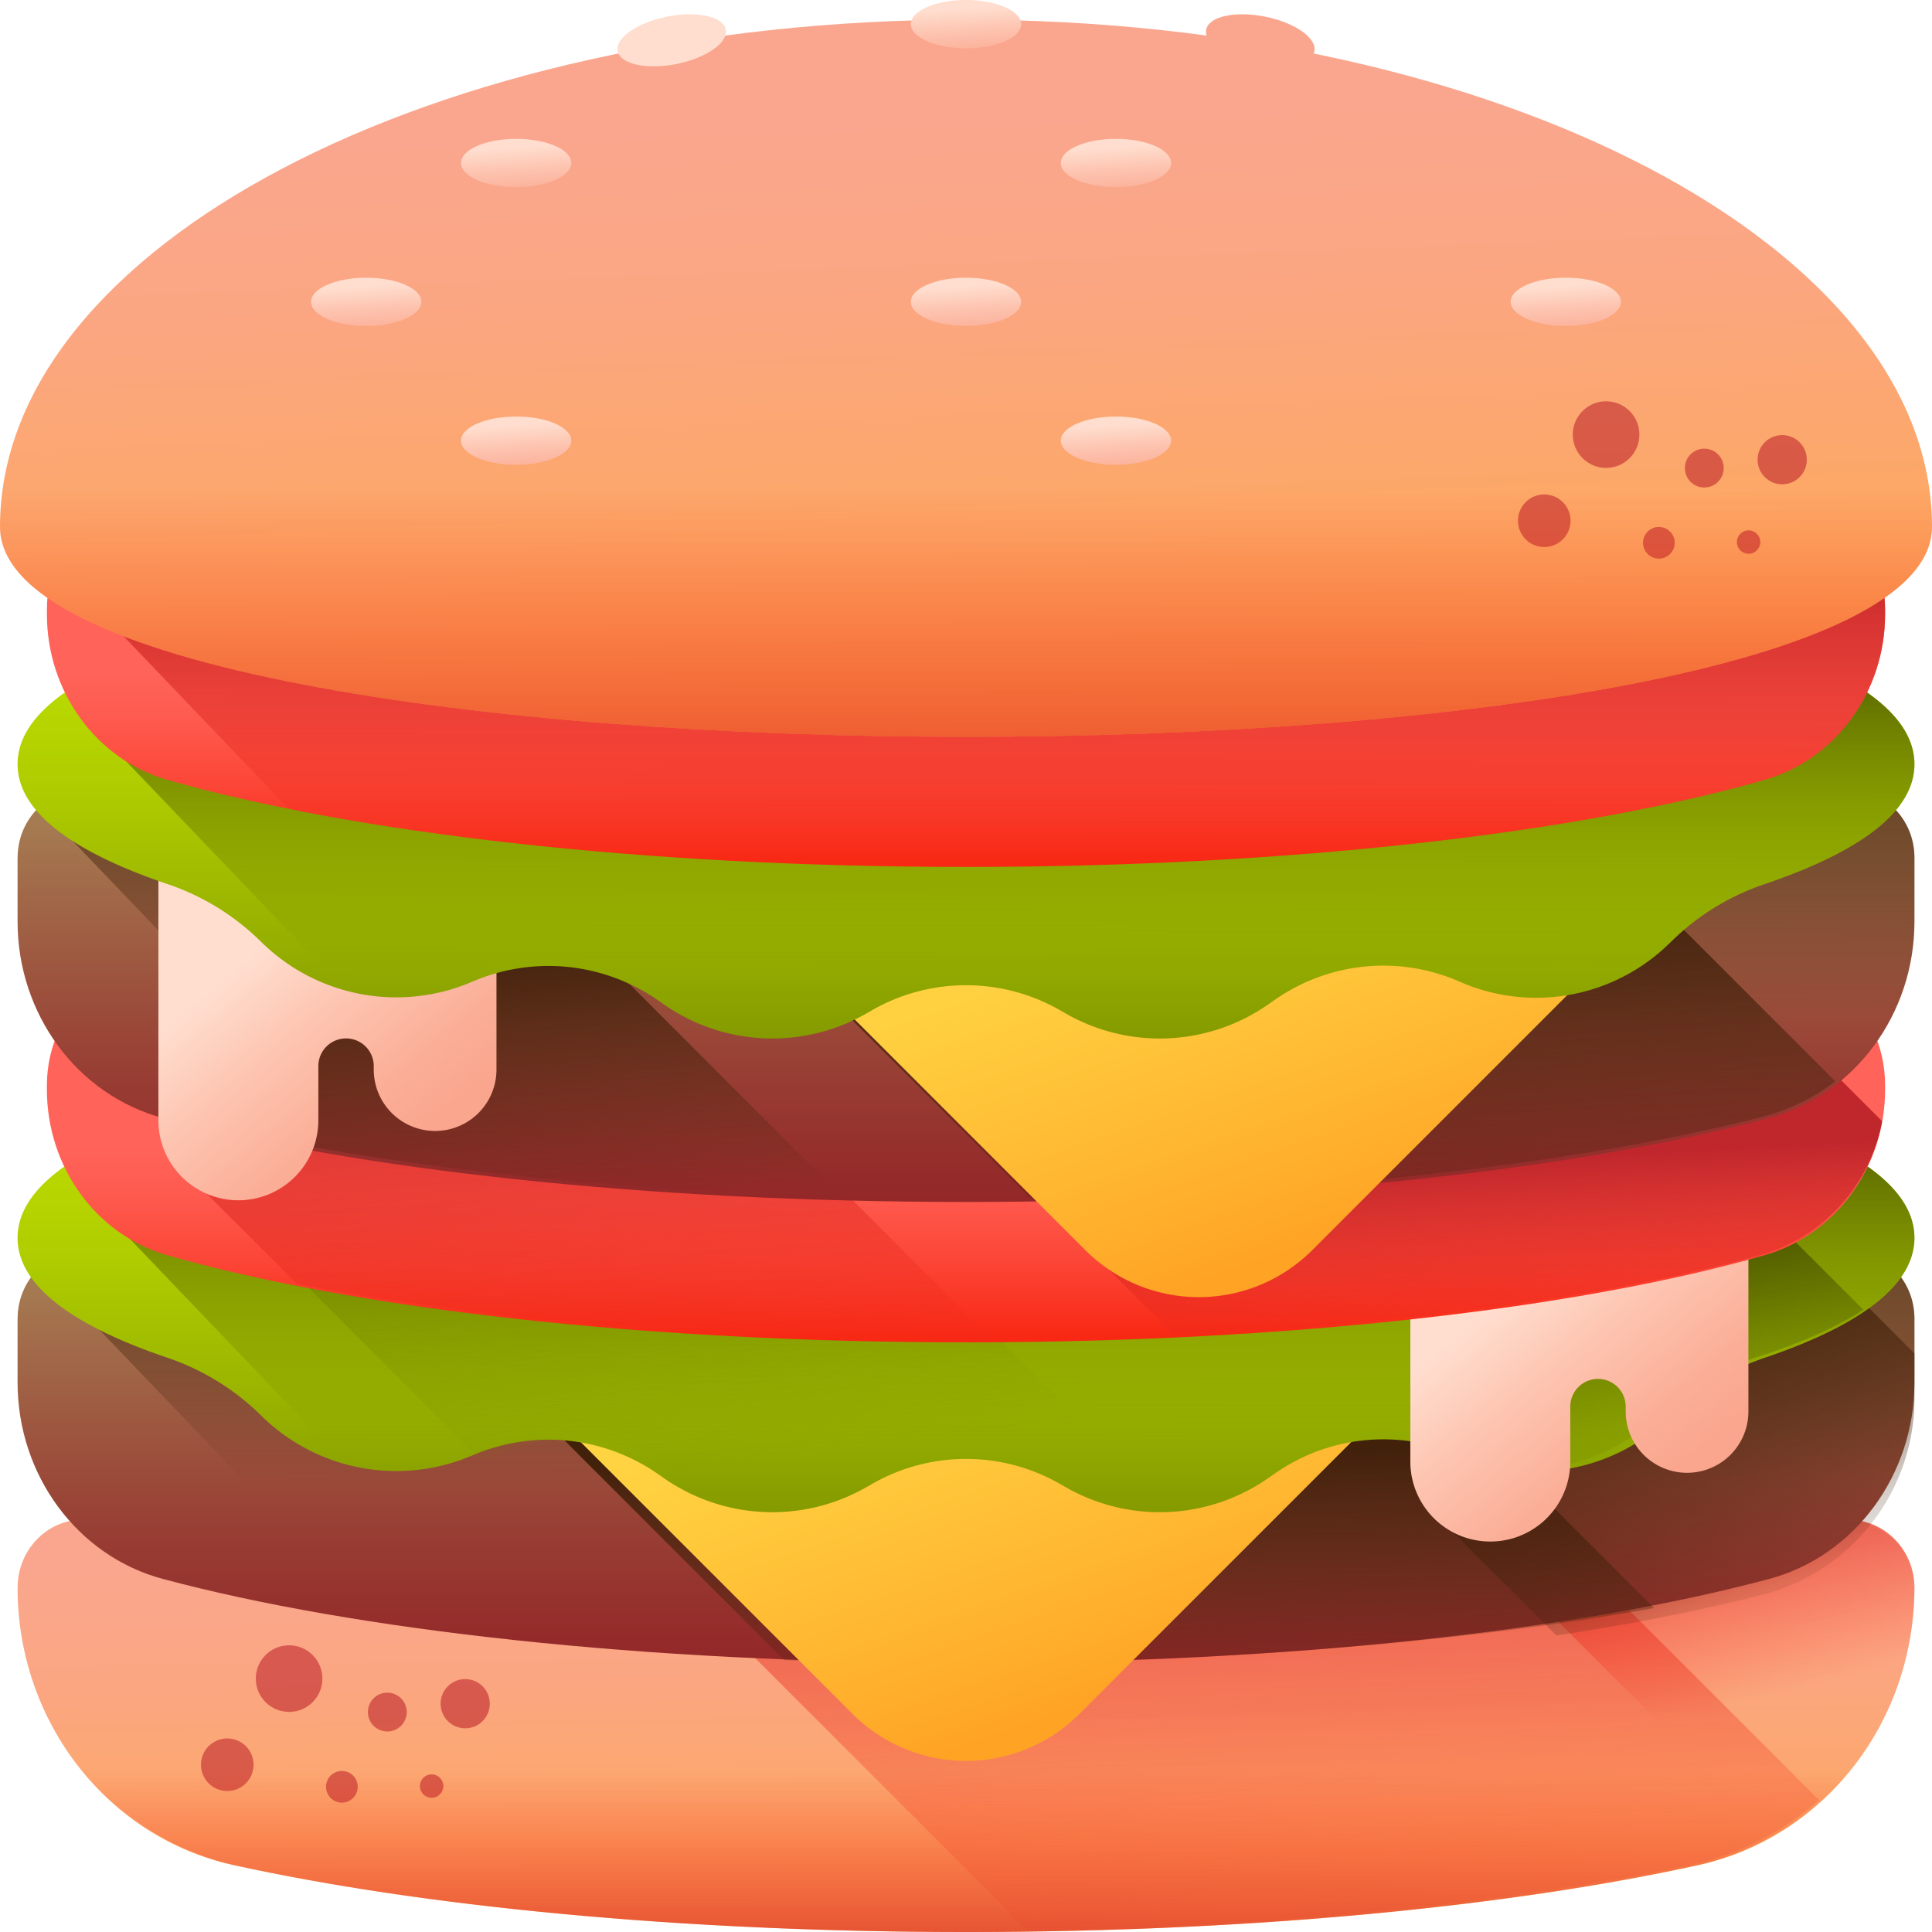 <svg id="burger" xmlns="http://www.w3.org/2000/svg" xmlns:xlink="http://www.w3.org/1999/xlink" width="360" height="360" viewBox="0 0 360 360">
  <defs>
    <linearGradient id="linear-gradient" x1="0.496" y1="0.116" x2="0.563" y2="1.389" gradientUnits="objectBoundingBox">
      <stop offset="0" stop-color="#faa68e"/>
      <stop offset="0.206" stop-color="#fba682"/>
      <stop offset="0.581" stop-color="#fda861"/>
      <stop offset="1" stop-color="#ffa936"/>
    </linearGradient>
    <linearGradient id="linear-gradient-2" x1="0.587" y1="1.089" x2="0.342" y2="-0.904" gradientUnits="objectBoundingBox">
      <stop offset="0" stop-color="#f82814" stop-opacity="0"/>
      <stop offset="0.245" stop-color="#f12817" stop-opacity="0.243"/>
      <stop offset="0.605" stop-color="#dd2820" stop-opacity="0.604"/>
      <stop offset="1" stop-color="#c0272d"/>
    </linearGradient>
    <linearGradient id="linear-gradient-3" x1="0.615" y1="0.563" x2="0.364" y2="-0.243" xlink:href="#linear-gradient-2"/>
    <linearGradient id="linear-gradient-4" x1="7.904" y1="-61.605" x2="9.288" y2="-59.685" xlink:href="#linear-gradient-2"/>
    <linearGradient id="linear-gradient-5" x1="12.256" y1="-81.333" x2="13.64" y2="-79.413" xlink:href="#linear-gradient-2"/>
    <linearGradient id="linear-gradient-6" x1="13.031" y1="-136.027" x2="14.416" y2="-134.108" xlink:href="#linear-gradient-2"/>
    <linearGradient id="linear-gradient-7" x1="-28.647" y1="-71.836" x2="-27.263" y2="-69.916" xlink:href="#linear-gradient-2"/>
    <linearGradient id="linear-gradient-8" x1="-33.217" y1="-92.888" x2="-31.832" y2="-90.969" xlink:href="#linear-gradient-2"/>
    <linearGradient id="linear-gradient-9" x1="-60.66" y1="-157.617" x2="-59.275" y2="-155.697" xlink:href="#linear-gradient-2"/>
    <linearGradient id="linear-gradient-10" x1="0.5" y1="0.31" x2="0.5" y2="1.368" xlink:href="#linear-gradient-2"/>
    <linearGradient id="linear-gradient-11" x1="0.5" y1="0.096" x2="0.5" y2="1.143" gradientUnits="objectBoundingBox">
      <stop offset="0" stop-color="#a57c52"/>
      <stop offset="0.134" stop-color="#a26c4a"/>
      <stop offset="0.516" stop-color="#994336"/>
      <stop offset="0.817" stop-color="#942a2a"/>
      <stop offset="1" stop-color="#922125"/>
    </linearGradient>
    <linearGradient id="linear-gradient-12" x1="0.505" y1="0.575" x2="0.496" y2="-0.283" gradientUnits="objectBoundingBox">
      <stop offset="0" stop-color="#42210b" stop-opacity="0"/>
      <stop offset="1" stop-color="#42210b"/>
    </linearGradient>
    <linearGradient id="linear-gradient-13" x1="0.807" y1="0.937" x2="0.325" y2="0.111" xlink:href="#linear-gradient-12"/>
    <linearGradient id="linear-gradient-14" x1="0.546" y1="1.139" x2="0.493" y2="0.366" xlink:href="#linear-gradient-12"/>
    <linearGradient id="linear-gradient-15" x1="0.419" y1="0.088" x2="0.825" y2="0.781" gradientUnits="objectBoundingBox">
      <stop offset="0" stop-color="#ffd945"/>
      <stop offset="0.304" stop-color="#ffcd3e"/>
      <stop offset="0.856" stop-color="#ffad2b"/>
      <stop offset="1" stop-color="#ffa325"/>
    </linearGradient>
    <linearGradient id="linear-gradient-16" x1="0.5" y1="0.355" x2="0.5" y2="1.112" gradientUnits="objectBoundingBox">
      <stop offset="0" stop-color="#bada00"/>
      <stop offset="0.227" stop-color="#b0ce00"/>
      <stop offset="0.638" stop-color="#95ae00"/>
      <stop offset="1" stop-color="#798c00"/>
    </linearGradient>
    <linearGradient id="linear-gradient-17" x1="0.499" y1="0.861" x2="0.501" y2="0.155" gradientUnits="objectBoundingBox">
      <stop offset="0" stop-color="#798c00" stop-opacity="0"/>
      <stop offset="0.654" stop-color="#556100" stop-opacity="0.655"/>
      <stop offset="1" stop-color="#464f00"/>
    </linearGradient>
    <linearGradient id="linear-gradient-18" x1="0.577" y1="0.89" x2="0.236" y2="-0.42" xlink:href="#linear-gradient-17"/>
    <linearGradient id="linear-gradient-19" x1="0.635" y1="1.058" x2="0.345" y2="0.204" xlink:href="#linear-gradient-17"/>
    <linearGradient id="linear-gradient-20" x1="0.351" y1="0.239" x2="0.791" y2="0.788" gradientUnits="objectBoundingBox">
      <stop offset="0" stop-color="#ffdecf"/>
      <stop offset="0.379" stop-color="#fdc4b0"/>
      <stop offset="0.766" stop-color="#fbae97"/>
      <stop offset="1" stop-color="#faa68e"/>
    </linearGradient>
    <linearGradient id="linear-gradient-21" x1="0.5" y1="0.511" x2="0.5" y2="0.986" gradientUnits="objectBoundingBox">
      <stop offset="0" stop-color="#ff6359"/>
      <stop offset="0.224" stop-color="#fe5b50"/>
      <stop offset="0.595" stop-color="#fc4637"/>
      <stop offset="1" stop-color="#f82814"/>
    </linearGradient>
    <linearGradient id="linear-gradient-22" x1="0.563" y1="1.18" x2="0.414" y2="0.088" gradientUnits="objectBoundingBox">
      <stop offset="0" stop-color="#f82814" stop-opacity="0"/>
      <stop offset="1" stop-color="#c0272d"/>
    </linearGradient>
    <linearGradient id="linear-gradient-23" x1="0.607" y1="1.091" x2="0.531" y2="0.537" xlink:href="#linear-gradient-22"/>
    <linearGradient id="linear-gradient-26" x1="0.637" y1="1.203" x2="0.452" y2="0.172" xlink:href="#linear-gradient-12"/>
    <linearGradient id="linear-gradient-28" x1="0.528" y1="1.044" x2="0.399" y2="0.284" xlink:href="#linear-gradient-12"/>
    <linearGradient id="linear-gradient-33" x1="0.499" y1="1.011" x2="0.5" y2="0.22" xlink:href="#linear-gradient-22"/>
    <linearGradient id="linear-gradient-34" x1="0.448" y1="0.135" x2="0.541" y2="1.126" xlink:href="#linear-gradient"/>
    <linearGradient id="linear-gradient-35" x1="-33.006" y1="-20.629" x2="-31.622" y2="-18.709" xlink:href="#linear-gradient-2"/>
    <linearGradient id="linear-gradient-36" x1="-39.559" y1="-29.434" x2="-38.175" y2="-27.515" xlink:href="#linear-gradient-2"/>
    <linearGradient id="linear-gradient-37" x1="-72.919" y1="-49.939" x2="-71.534" y2="-48.02" xlink:href="#linear-gradient-2"/>
    <linearGradient id="linear-gradient-38" x1="-53.805" y1="-5.822" x2="-52.421" y2="-3.902" xlink:href="#linear-gradient-2"/>
    <linearGradient id="linear-gradient-39" x1="-65.088" y1="-9.26" x2="-63.703" y2="-7.34" xlink:href="#linear-gradient-2"/>
    <linearGradient id="linear-gradient-40" x1="-113.513" y1="-18.931" x2="-112.128" y2="-17.012" xlink:href="#linear-gradient-2"/>
    <linearGradient id="linear-gradient-41" x1="0.5" y1="0.259" x2="0.5" y2="1.259" gradientUnits="objectBoundingBox">
      <stop offset="0" stop-color="#f82814" stop-opacity="0"/>
      <stop offset="0.25" stop-color="#f32816" stop-opacity="0.251"/>
      <stop offset="0.542" stop-color="#e5281d" stop-opacity="0.541"/>
      <stop offset="0.855" stop-color="#ce2727" stop-opacity="0.855"/>
      <stop offset="1" stop-color="#c0272d"/>
    </linearGradient>
    <linearGradient id="linear-gradient-42" x1="0.452" y1="0.18" x2="0.634" y2="1.388" xlink:href="#linear-gradient-20"/>
    <linearGradient id="linear-gradient-46" x1="0.452" y1="0.18" x2="0.634" y2="1.388" xlink:href="#linear-gradient-20"/>
    <linearGradient id="linear-gradient-56" x1="3.311" y1="-16.738" x2="3.496" y2="-15.617" xlink:href="#linear-gradient-20"/>
    <linearGradient id="linear-gradient-57" x1="-63.67" y1="13.431" x2="-63.485" y2="14.552" xlink:href="#linear-gradient-20"/>
  </defs>
  <g id="Group_4" data-name="Group 4" transform="translate(3.273 283.158)">
    <path id="Path_1" data-name="Path 1" d="M4.446,418.333c0,25,16.789,46.542,40.224,51.68,35.159,7.708,83.343,12.462,136.5,12.462s101.344-4.754,136.5-12.462c23.434-5.138,40.224-26.684,40.224-51.679,0-8.534-7.921-14.667-15.722-12.116-35.089,11.473-94.1,19.007-161,19.007s-125.916-7.533-161-19.007c-7.8-2.551-15.722,3.583-15.722,12.116Z" transform="translate(-4.446 -405.633)" fill="url(#linear-gradient)"/>
    <path id="Path_2" data-name="Path 2" d="M202.666,428.175,260.5,486.01c47.8-.963,90.79-5.463,123.183-12.266a52.746,52.746,0,0,0,24.179-12.151l-41.81-41.81c-34.462,5.746-77.778,9.172-124.857,9.172-13.175,0-26.055-.268-38.531-.78Z" transform="translate(-72.219 -409.365)" fill="url(#linear-gradient-2)"/>
    <path id="Path_3" data-name="Path 3" d="M463.024,406.217c-15.019,4.7-34.241,8.745-56.5,11.877l46.159,46.159a52.8,52.8,0,0,0,26.756-45.921A12.665,12.665,0,0,0,463.024,406.217Z" transform="translate(-125.982 -405.633)" fill="url(#linear-gradient-3)"/>
    <g id="Group_3" data-name="Group 3" transform="translate(34.174 23.419)" opacity="0.6">
      <g id="Group_1" data-name="Group 1">
        <circle id="Ellipse_1" data-name="Ellipse 1" cx="6.206" cy="6.206" r="6.206" transform="translate(10.217)" fill="url(#linear-gradient-4)"/>
        <circle id="Ellipse_2" data-name="Ellipse 2" cx="4.9" cy="4.9" r="4.9" transform="translate(0 17.355)" fill="url(#linear-gradient-5)"/>
        <circle id="Ellipse_3" data-name="Ellipse 3" cx="2.954" cy="2.954" r="2.954" transform="translate(23.302 23.412)" fill="url(#linear-gradient-6)"/>
      </g>
      <g id="Group_2" data-name="Group 2" transform="translate(31.103 6.297)">
        <circle id="Ellipse_4" data-name="Ellipse 4" cx="4.586" cy="4.586" r="4.586" transform="translate(13.549)" fill="url(#linear-gradient-7)"/>
        <circle id="Ellipse_5" data-name="Ellipse 5" cx="3.62" cy="3.62" r="3.62" transform="translate(0 2.526)" fill="url(#linear-gradient-8)"/>
        <circle id="Ellipse_6" data-name="Ellipse 6" cx="2.183" cy="2.183" r="2.183" transform="translate(9.694 17.751)" fill="url(#linear-gradient-9)"/>
      </g>
    </g>
    <path id="Path_4" data-name="Path 4" d="M10.175,450.946a51.152,51.152,0,0,0,36.146,31.017c35.122,7.708,83.257,12.462,136.363,12.462s101.24-4.754,136.363-12.462a51.15,51.15,0,0,0,36.146-31.017Z" transform="translate(-5.957 -417.584)" fill="url(#linear-gradient-10)"/>
  </g>
  <path id="Path_5" data-name="Path 5" d="M4.446,350.231v11.9c0,17.213,11.113,32.333,27.087,36.6,35.749,9.559,89.511,15.641,149.639,15.641s113.89-6.082,149.639-15.641c15.975-4.272,27.087-19.391,27.087-36.6v-11.9c0-8.534-7.921-14.667-15.722-12.116-35.089,11.474-94.1,19.007-161,19.007s-125.916-7.533-161-19.007c-7.8-2.551-15.722,3.583-15.722,12.116Z" transform="translate(-1.173 -104.514)" fill="url(#linear-gradient-11)"/>
  <path id="Path_6" data-name="Path 6" d="M343.7,338.115c-35.071,11.474-94.047,19.007-160.923,19.007S56.923,349.589,21.852,338.115a11.634,11.634,0,0,0-11.671,2.673l63.277,66.084c31.169,4.733,68.791,7.5,109.316,7.5,60.1,0,113.833-6.082,149.563-15.641,15.966-4.272,27.074-19.391,27.074-36.6v-11.9C359.412,341.7,351.495,335.564,343.7,338.115Z" transform="translate(-2.685 -104.514)" fill="url(#linear-gradient-12)"/>
  <path id="Path_7" data-name="Path 7" d="M471.907,362.282v-8.36l-15.8-15.8c-.2.053-.406.087-.608.151-19.565,6.129-46.257,11.132-77.521,14.465v20.452a14.866,14.866,0,0,0,5.333,11.417L405.2,406.492c14.288-2.175,27.218-4.731,38.437-7.606a37.742,37.742,0,0,0,28.275-36.6Z" transform="translate(-115.18 -101.734)" fill="url(#linear-gradient-13)"/>
  <path id="Path_8" data-name="Path 8" d="M306.191,359.344c-24.648,2.271-51.812,3.531-80.357,3.531-28.412,0-55.458-1.247-80.015-3.5a11.022,11.022,0,0,0,1.833,13.208l47.03,47.03q15.237.5,31.153.512c49.874,0,95.539-3.843,130.921-10.217Z" transform="translate(-48.552 -110.267)" fill="url(#linear-gradient-14)"/>
  <path id="Path_9" data-name="Path 9" d="M299.4,348.432a253.714,253.714,0,0,0-147.141,0,11.056,11.056,0,0,0-4.612,18.4l57.05,57.049a29.887,29.887,0,0,0,42.266,0l57.049-57.049a11.056,11.056,0,0,0-4.612-18.4Z" transform="translate(-45.833 -104.514)" fill="url(#linear-gradient-15)"/>
  <path id="Path_10" data-name="Path 10" d="M357.9,314.2c0-52.184-353.453-52.184-353.453,0,0,9,10.513,16.442,27.906,22.337a45.356,45.356,0,0,1,17.019,10.33l.523.505a35.827,35.827,0,0,0,39.281,7.365l.01,0a35.751,35.751,0,0,1,34.681,3.53l.978.678a35.285,35.285,0,0,0,37.835,1.674l.911-.522a35.241,35.241,0,0,1,35.178,0l.918.525a35.288,35.288,0,0,0,37.837-1.679l1.186-.822a35.28,35.28,0,0,1,34.467-3.379,35.43,35.43,0,0,0,39.092-7.181l.71-.686a45.341,45.341,0,0,1,17.017-10.33c17.393-5.894,27.905-13.339,27.905-22.336Z" transform="translate(-1.173 -83.544)" fill="url(#linear-gradient-16)"/>
  <path id="Path_11" data-name="Path 11" d="M361.292,314.194c0,9-10.505,16.434-27.878,22.328a45.4,45.4,0,0,0-17,10.337l-.71.686a35.662,35.662,0,0,1-24.842,10.18,35.029,35.029,0,0,1-14.2-3,35.23,35.23,0,0,0-34.432,3.386l-1.184.821a35.221,35.221,0,0,1-37.791,1.676l-.915-.529a35.175,35.175,0,0,0-35.143.011l-.9.518a35.2,35.2,0,0,1-37.791-1.676l-.979-.675a35.666,35.666,0,0,0-34.637-3.532h-.011a35.433,35.433,0,0,1-24.089,1.5L23.36,308.739a31.555,31.555,0,0,1-6.049-8.076c20.321-14.049,72.288-22.317,129.852-24.8,24.724-1.068,50.492-1.068,75.215,0,74.1,3.195,138.914,15.973,138.914,38.334Z" transform="translate(-4.566 -83.544)" fill="url(#linear-gradient-17)"/>
  <path id="Path_12" data-name="Path 12" d="M140.6,277.456C100.142,280,63.81,285.294,40.55,293.342a14.9,14.9,0,0,0,5.615,8.817l54.029,54.029c.743-.255,1.484-.521,2.215-.823l.01,0a38.706,38.706,0,0,1,36.2,3.53l1.02.678a38.192,38.192,0,0,0,39.494,1.674l.951-.522a38.19,38.19,0,0,1,36.72,0l.959.526a38.122,38.122,0,0,0,10.485,3.864Z" transform="translate(-10.694 -84.204)" fill="url(#linear-gradient-18)"/>
  <path id="Path_13" data-name="Path 13" d="M440.971,317.567h-63v46.551a38.227,38.227,0,0,1,5.493,1.822,38.2,38.2,0,0,0,40.806-7.181l.741-.686a47.747,47.747,0,0,1,17.763-10.33c8.061-2.617,14.7-5.54,19.6-8.77Z" transform="translate(-115.18 -94.931)" fill="url(#linear-gradient-19)"/>
  <path id="Path_14" data-name="Path 14" d="M377.975,317.567v50.2a14.9,14.9,0,0,0,29.805,0V357.6a5.163,5.163,0,1,1,10.325,0v.828a11.433,11.433,0,0,0,22.866,0V317.567Z" transform="translate(-115.18 -95.426)" fill="url(#linear-gradient-20)"/>
  <path id="Path_15" data-name="Path 15" d="M11.871,279.387v.826c0,14.392,9.171,27.056,22.453,30.852,34.568,9.878,88.369,16.228,148.807,16.228s114.239-6.35,148.807-16.228c13.281-3.8,22.453-16.459,22.453-30.852v-.823c0-15.1-13.575-26.157-27.586-22.484-34.632,9.077-86.137,14.833-143.673,14.833S74.089,265.983,39.457,256.907c-14.012-3.673-27.586,7.382-27.586,22.48Z" transform="translate(-3.131 -77.17)" fill="url(#linear-gradient-21)"/>
  <path id="Path_16" data-name="Path 16" d="M138.383,269.754c-35.488-2.419-66.618-6.925-90.237-12.848a23.22,23.22,0,0,0-8.06-.586v28.332a14.864,14.864,0,0,0,5.956,11.9l19.816,19.816c34.473,6.681,80.022,10.789,130.056,10.917Z" transform="translate(-10.572 -77.17)" fill="url(#linear-gradient-22)"/>
  <path id="Path_17" data-name="Path 17" d="M401.706,257.4c-36.19,8.975-89.711,14.659-149.462,14.659q-3.868,0-7.694-.035l54.4,54.4c43.809-2.274,81.907-7.674,108.835-15.036A31.909,31.909,0,0,0,430.7,286.387Z" transform="translate(-79.992 -77.466)" fill="url(#linear-gradient-23)"/>
  <path id="Path_18" data-name="Path 18" d="M4.446,223.463v11.9c0,17.213,11.113,32.333,27.087,36.6,35.749,9.559,89.511,15.641,149.639,15.641s113.89-6.082,149.639-15.641c15.975-4.272,27.087-19.391,27.087-36.6v-11.9c0-8.534-7.921-14.667-15.722-12.116-35.089,11.474-94.1,19.007-161,19.007s-125.916-7.533-161-19.007c-7.8-2.551-15.722,3.583-15.722,12.116Z" transform="translate(-1.173 -63.637)" fill="url(#linear-gradient-11)"/>
  <path id="Path_19" data-name="Path 19" d="M343.7,211.347c-35.071,11.474-94.047,19.007-160.923,19.007S56.923,222.821,21.852,211.347a11.635,11.635,0,0,0-11.671,2.673L73.458,280.1c31.17,4.733,68.792,7.5,109.317,7.5,60.1,0,113.833-6.082,149.563-15.641,15.967-4.272,27.074-19.391,27.074-36.6v-11.9C359.412,214.93,351.495,208.8,343.7,211.347Z" transform="translate(-2.685 -63.637)" fill="url(#linear-gradient-12)"/>
  <path id="Path_20" data-name="Path 20" d="M413.773,269.061l-44.28-44.28c-34.557,5.8-78.1,9.27-125.449,9.27q-15.458,0-30.317-.484a10.928,10.928,0,0,0,2.966,10.194l47.03,47.03c1.933.064,3.884.116,5.835.168,52.345-1.4,98.509-7.055,130.686-15.3a37.306,37.306,0,0,0,13.53-6.6Z" transform="translate(-71.792 -67.573)" fill="url(#linear-gradient-26)"/>
  <path id="Path_21" data-name="Path 21" d="M368.442,221.664a253.714,253.714,0,0,0-147.141,0,11.056,11.056,0,0,0-4.612,18.4l57.05,57.049a29.887,29.887,0,0,0,42.266,0l57.05-57.049a11.056,11.056,0,0,0-4.612-18.4Z" transform="translate(-71.493 -64.161)" fill="url(#linear-gradient-15)"/>
  <path id="Path_22" data-name="Path 22" d="M42.121,276.157c31.132,7.975,75.357,13.527,125.6,15.149l-61.466-61.466c-8.6-.936-16.844-2-24.681-3.176H40.087v48.9c.67.213,1.346.415,2.034.59Z" transform="translate(-10.572 -68.098)" fill="url(#linear-gradient-28)"/>
  <path id="Path_23" data-name="Path 23" d="M40.087,226.665v50.2a14.9,14.9,0,0,0,29.805,0v-10.17a5.163,5.163,0,0,1,10.325,0v.828a11.433,11.433,0,0,0,22.865,0V226.665Z" transform="translate(-10.572 -68.111)" fill="url(#linear-gradient-20)"/>
  <path id="Path_24" data-name="Path 24" d="M357.9,187.428c0-52.184-353.453-52.184-353.453,0,0,9,10.513,16.442,27.906,22.337a45.355,45.355,0,0,1,17.019,10.33l.523.505a35.827,35.827,0,0,0,39.281,7.365l.01,0a35.751,35.751,0,0,1,34.681,3.53l.978.678a35.285,35.285,0,0,0,37.835,1.674l.911-.522a35.241,35.241,0,0,1,35.178,0l.918.525a35.288,35.288,0,0,0,37.837-1.679l1.186-.822a35.28,35.28,0,0,1,34.467-3.379,35.429,35.429,0,0,0,39.092-7.181l.71-.686a45.341,45.341,0,0,1,17.017-10.33c17.393-5.894,27.905-13.339,27.905-22.336Z" transform="translate(-1.173 -45.04)" fill="url(#linear-gradient-16)"/>
  <path id="Path_25" data-name="Path 25" d="M361.292,187.432c0,9-10.505,16.434-27.878,22.328a45.4,45.4,0,0,0-17,10.337l-.71.686a35.662,35.662,0,0,1-24.842,10.18,35.029,35.029,0,0,1-14.2-3,35.23,35.23,0,0,0-34.432,3.386l-1.184.821a35.221,35.221,0,0,1-37.791,1.676l-.915-.529a35.175,35.175,0,0,0-35.143.011l-.9.518a35.2,35.2,0,0,1-37.791-1.676l-.979-.675a35.666,35.666,0,0,0-34.637-3.532h-.011a35.433,35.433,0,0,1-24.089,1.5L23.36,181.977a31.554,31.554,0,0,1-6.049-8.076c20.321-14.049,72.288-22.317,129.852-24.8,24.724-1.068,50.492-1.068,75.215,0,74.1,3.195,138.914,15.973,138.914,38.334Z" transform="translate(-4.566 -45.042)" fill="url(#linear-gradient-17)"/>
  <path id="Path_26" data-name="Path 26" d="M11.871,152.619v.826c0,14.392,9.171,27.056,22.453,30.852,34.568,9.878,88.369,16.228,148.807,16.228s114.239-6.35,148.807-16.228c13.281-3.8,22.453-16.459,22.453-30.852v-.823c0-15.1-13.575-26.156-27.586-22.484-34.632,9.077-86.137,14.833-143.673,14.833S74.089,139.215,39.457,130.139c-14.012-3.672-27.586,7.382-27.586,22.48Z" transform="translate(-3.131 -38.986)" fill="url(#linear-gradient-21)"/>
  <path id="Path_27" data-name="Path 27" d="M354.947,152.626v.821c0,14.387-9.167,27.053-22.444,30.855-34.57,9.876-88.357,16.22-148.782,16.22-48.536,0-92.79-4.094-126.241-10.821l-43.5-45.478c3.9-10.495,14.848-17.03,26.091-14.083,34.624,9.077,86.13,14.825,143.649,14.825s109.026-5.748,143.649-14.825C341.379,126.462,354.947,137.519,354.947,152.626Z" transform="translate(-3.687 -38.986)" fill="url(#linear-gradient-33)"/>
  <g id="Group_8" data-name="Group 8" transform="translate(0 3.671)">
    <path id="Path_28" data-name="Path 28" d="M360,99.472c0,52.184-360,52.184-360,0S80.588,4.986,180,4.986,360,47.289,360,99.472Z" transform="translate(0 -4.986)" fill="url(#linear-gradient-34)"/>
    <g id="Group_7" data-name="Group 7" transform="translate(282.848 71.105)" opacity="0.6">
      <g id="Group_5" data-name="Group 5">
        <circle id="Ellipse_7" data-name="Ellipse 7" cx="6.206" cy="6.206" r="6.206" transform="translate(10.217)" fill="url(#linear-gradient-35)"/>
        <circle id="Ellipse_8" data-name="Ellipse 8" cx="4.9" cy="4.9" r="4.9" transform="translate(0 17.355)" fill="url(#linear-gradient-36)"/>
        <circle id="Ellipse_9" data-name="Ellipse 9" cx="2.954" cy="2.954" r="2.954" transform="translate(23.302 23.413)" fill="url(#linear-gradient-37)"/>
      </g>
      <g id="Group_6" data-name="Group 6" transform="translate(31.103 6.297)">
        <circle id="Ellipse_10" data-name="Ellipse 10" cx="4.586" cy="4.586" r="4.586" transform="translate(13.55)" fill="url(#linear-gradient-38)"/>
        <circle id="Ellipse_11" data-name="Ellipse 11" cx="3.62" cy="3.62" r="3.62" transform="translate(0 2.527)" fill="url(#linear-gradient-39)"/>
        <circle id="Ellipse_12" data-name="Ellipse 12" cx="2.183" cy="2.183" r="2.183" transform="translate(9.694 17.751)" fill="url(#linear-gradient-40)"/>
      </g>
    </g>
    <path id="Path_29" data-name="Path 29" d="M0,123.406c0,52.184,360,52.184,360,0a54.558,54.558,0,0,0-7.853-27.675H7.853A54.554,54.554,0,0,0,0,123.406Z" transform="translate(0 -28.919)" fill="url(#linear-gradient-41)"/>
  </g>
  <g id="Group_13" data-name="Group 13" transform="translate(57.96 0)">
    <g id="Group_9" data-name="Group 9" transform="translate(27.941 77.614)">
      <ellipse id="Ellipse_13" data-name="Ellipse 13" cx="10.275" cy="4.499" rx="10.275" ry="4.499" fill="url(#linear-gradient-42)"/>
      <ellipse id="Ellipse_14" data-name="Ellipse 14" cx="10.275" cy="4.499" rx="10.275" ry="4.499" transform="translate(55.883)" fill="url(#linear-gradient-42)"/>
      <ellipse id="Ellipse_15" data-name="Ellipse 15" cx="10.275" cy="4.499" rx="10.275" ry="4.499" transform="translate(111.766)" fill="url(#linear-gradient-42)"/>
      <ellipse id="Ellipse_16" data-name="Ellipse 16" cx="10.275" cy="4.499" rx="10.275" ry="4.499" transform="translate(167.649)" fill="url(#linear-gradient-42)"/>
    </g>
    <g id="Group_10" data-name="Group 10" transform="translate(0 51.743)">
      <ellipse id="Ellipse_17" data-name="Ellipse 17" cx="10.275" cy="4.499" rx="10.275" ry="4.499" fill="url(#linear-gradient-46)"/>
      <ellipse id="Ellipse_18" data-name="Ellipse 18" cx="10.275" cy="4.499" rx="10.275" ry="4.499" transform="translate(55.883)" fill="url(#linear-gradient-46)"/>
      <ellipse id="Ellipse_19" data-name="Ellipse 19" cx="10.275" cy="4.499" rx="10.275" ry="4.499" transform="translate(111.766)" fill="url(#linear-gradient-46)"/>
      <ellipse id="Ellipse_20" data-name="Ellipse 20" cx="10.275" cy="4.499" rx="10.275" ry="4.499" transform="translate(167.648)" fill="url(#linear-gradient-46)"/>
      <ellipse id="Ellipse_21" data-name="Ellipse 21" cx="10.275" cy="4.499" rx="10.275" ry="4.499" transform="translate(223.532)" fill="url(#linear-gradient-46)"/>
    </g>
    <g id="Group_11" data-name="Group 11" transform="translate(27.941 25.872)">
      <ellipse id="Ellipse_22" data-name="Ellipse 22" cx="10.275" cy="4.499" rx="10.275" ry="4.499" fill="url(#linear-gradient-42)"/>
      <ellipse id="Ellipse_23" data-name="Ellipse 23" cx="10.275" cy="4.499" rx="10.275" ry="4.499" transform="translate(55.883)" fill="url(#linear-gradient-42)"/>
      <ellipse id="Ellipse_24" data-name="Ellipse 24" cx="10.275" cy="4.499" rx="10.275" ry="4.499" transform="translate(111.766)" fill="url(#linear-gradient-42)"/>
      <ellipse id="Ellipse_25" data-name="Ellipse 25" cx="10.275" cy="4.499" rx="10.275" ry="4.499" transform="translate(167.649)" fill="url(#linear-gradient-42)"/>
    </g>
    <ellipse id="Ellipse_26" data-name="Ellipse 26" cx="10.275" cy="4.499" rx="10.275" ry="4.499" transform="translate(111.766)" fill="url(#linear-gradient-42)"/>
    <g id="Group_12" data-name="Group 12" transform="translate(57.09 2.659)">
      <path id="Path_30" data-name="Path 30" d="M335.931,10.476c-.487,2.437-5.393,3.511-10.957,2.4s-9.681-3.989-9.194-6.426,5.393-3.511,10.957-2.4S336.418,8.039,335.931,10.476Z" transform="translate(-206.069 -3.611)" fill="url(#linear-gradient-56)"/>
      <path id="Path_31" data-name="Path 31" d="M166.823,10.476c.487,2.437,5.393,3.511,10.957,2.4s9.681-3.989,9.194-6.426-5.393-3.511-10.957-2.4S166.336,8.039,166.823,10.476Z" transform="translate(-166.784 -3.611)" fill="url(#linear-gradient-57)"/>
    </g>
  </g>
</svg>

